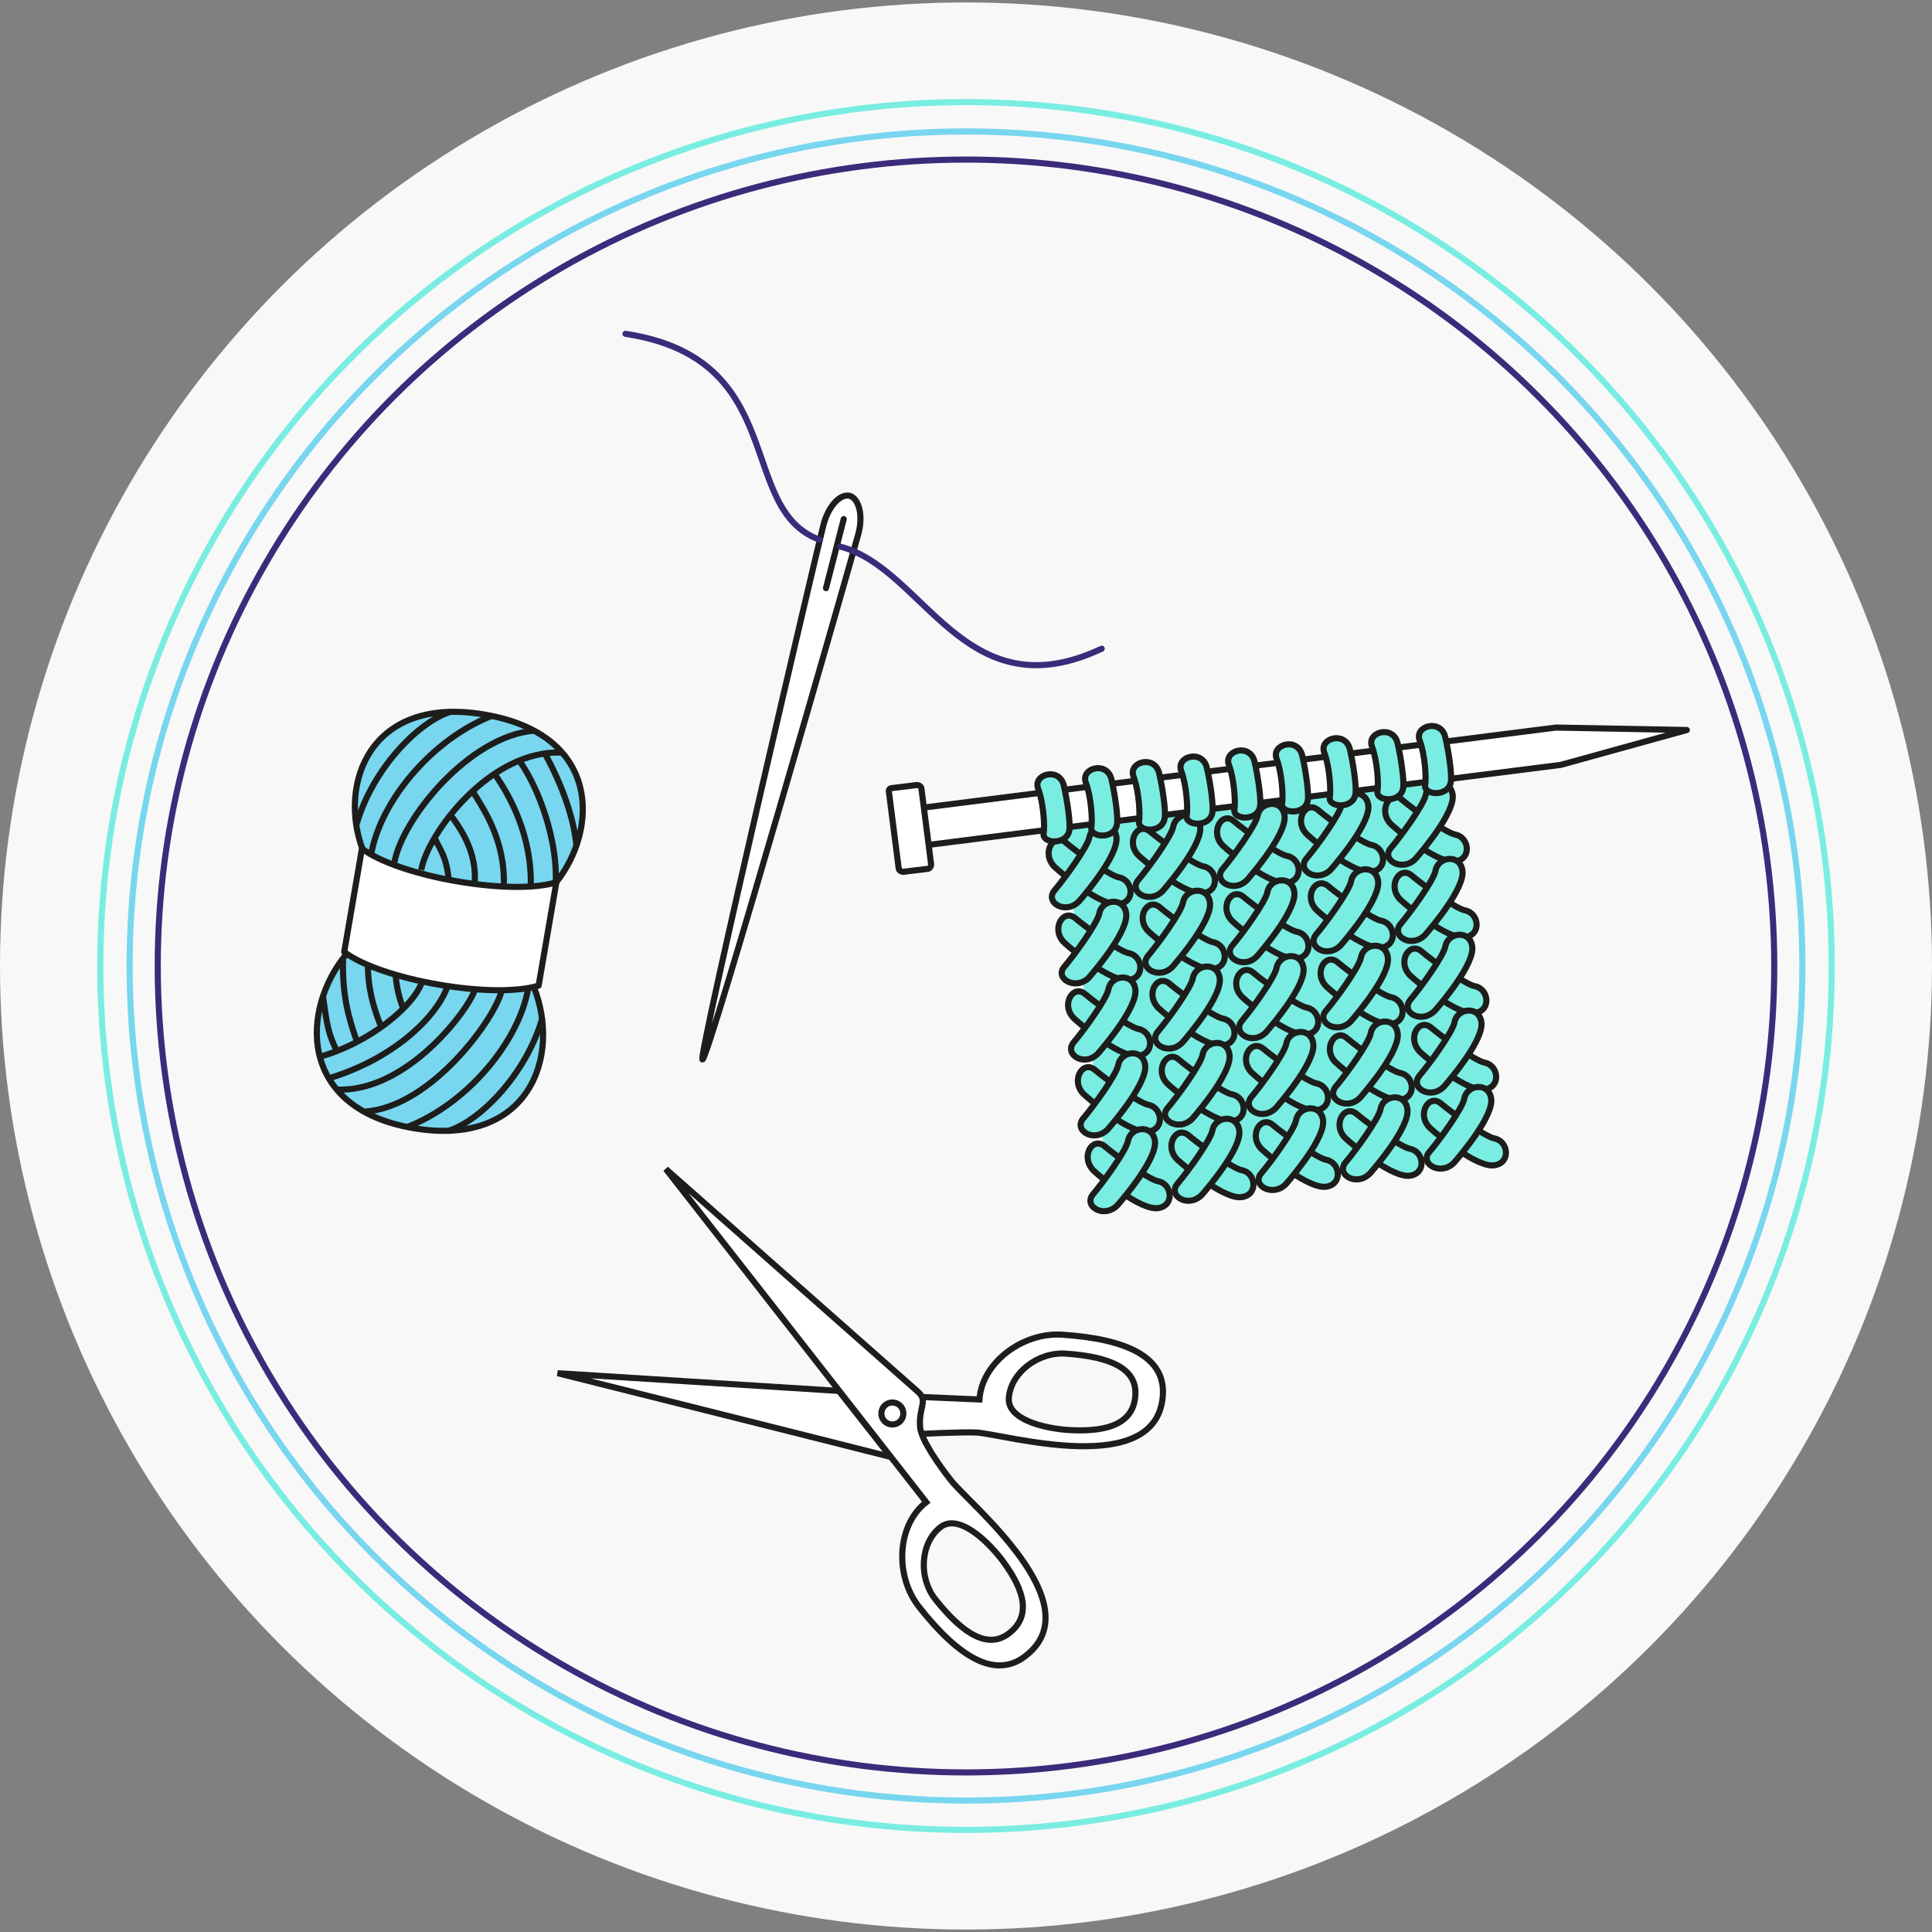 <?xml version="1.0" encoding="utf-8"?>
<!-- Generator: Adobe Illustrator 21.1.0, SVG Export Plug-In . SVG Version: 6.00 Build 0)  -->
<svg version="1.1" id="Calque_1" xmlns="http://www.w3.org/2000/svg" xmlns:xlink="http://www.w3.org/1999/xlink" x="0px" y="0px"
	 viewBox="0 0 316 316" style="enable-background:new 0 0 316 316;" xml:space="preserve">
<rect x="0" y="0" width="316" height="316" fill="#808080" stroke="none"/>
<style type="text/css">
	.st0{fill:#F8F8F8;}
	.st1{fill:none;stroke:#78D6EF;stroke-miterlimit:10;}
	.st2{fill:#7AEDE2;}
	.st3{fill:#FFFFFF;stroke:#1D1D1B;stroke-linejoin:round;stroke-miterlimit:10;}
	.st4{fill:#7AEDE2;stroke:#1D1D1B;stroke-linejoin:round;stroke-miterlimit:10;}
	.st5{fill:none;stroke:#3B2B7A;stroke-miterlimit:10;}
	.st6{fill:none;stroke:#7AEDE2;stroke-miterlimit:10;}
	.st7{fill:#FFFFFF;stroke:#1D1D1B;stroke-linecap:round;stroke-linejoin:round;stroke-miterlimit:10;}
	.st8{fill:none;stroke:#1D1D1B;stroke-linecap:round;stroke-miterlimit:10;}
	.st9{fill:none;stroke:#3B2B7A;stroke-linecap:round;stroke-miterlimit:10;}
	.st10{fill:#FFFFFF;stroke:#1D1D1B;stroke-linecap:round;stroke-miterlimit:10;}
	.st11{fill:#F8F8F8;stroke:#1D1D1B;stroke-linecap:round;stroke-miterlimit:10;}
	.st12{fill:#78D6EF;stroke:#1D1D1B;stroke-linejoin:round;stroke-miterlimit:10;}
	.st13{fill:none;stroke:#1D1D1B;stroke-linejoin:round;stroke-miterlimit:10;}
</style>
<g>
	<ellipse class="st0" cx="158" cy="158" rx="158" ry="157.6"/>
	<ellipse class="st1" cx="158" cy="158" rx="136.8" ry="136.5"/>
	<g>
		
			<rect x="177.4" y="130.7" transform="matrix(0.992 -0.126 0.126 0.992 -18.648 27.405)" class="st2" width="60.7" height="61.3"/>
		<g>
			<g>
				<polygon class="st3" points="151,132.1 254.5,119 275.9,119.4 255.3,125.1 151.8,138.2 				"/>
				<path class="st3" d="M145.9,128.9l4.1-0.5c0.3,0,0.6,0.2,0.7,0.5l1.6,12.5c0,0.3-0.2,0.6-0.5,0.7l-4.1,0.5
					c-0.3,0-0.6-0.2-0.7-0.5l-1.6-12.5C145.3,129.2,145.5,128.9,145.9,128.9z"/>
			</g>
			<path class="st4" d="M174.3,137.8c2,1.7,7.2,5.4,8.7,5.7c2.3,0.4,2.8,4,0,4.4c-2.8,0.4-9.1-4.8-10.5-6.1
				C170.2,139.5,172.4,136.1,174.3,137.8z"/>
			<path class="st4" d="M172.5,145.6c1.7-2,5.4-7.1,5.7-8.7c0.4-2.3,4-2.8,4.4,0c0.4,2.8-4.8,9-6.1,10.5
				C174.3,149.7,170.8,147.6,172.5,145.6z"/>
			<path class="st4" d="M188.1,136c2,1.7,7.2,5.4,8.7,5.7c2.3,0.4,2.8,4,0,4.4c-2.8,0.4-9.1-4.8-10.5-6.1
				C184,137.8,186.1,134.3,188.1,136z"/>
			<path class="st4" d="M186.2,143.9c1.7-2,5.4-7.1,5.7-8.7c0.4-2.3,4-2.8,4.4,0c0.4,2.8-4.8,9-6.1,10.5
				C188,148,184.5,145.9,186.2,143.9z"/>
			<path class="st4" d="M201.8,134.3c2,1.7,7.2,5.4,8.7,5.7c2.3,0.4,2.8,4,0,4.4c-2.8,0.4-9.1-4.8-10.5-6.1
				C197.8,136.1,199.9,132.6,201.8,134.3z"/>
			<path class="st4" d="M200,142.1c1.7-2,5.4-7.1,5.7-8.7c0.4-2.3,4-2.8,4.4,0s-4.8,9-6.1,10.5C201.8,146.2,198.3,144.1,200,142.1z"
				/>
			<path class="st4" d="M215.6,132.5c2,1.7,7.2,5.4,8.7,5.7c2.3,0.4,2.8,4,0,4.4c-2.8,0.4-9.1-4.8-10.5-6.1
				C211.5,134.3,213.6,130.8,215.6,132.5z"/>
			<path class="st4" d="M213.7,140.4c1.7-2,5.4-7.1,5.7-8.7c0.4-2.3,4-2.8,4.4,0c0.4,2.8-4.8,9-6.1,10.5
				C215.5,144.5,212,142.4,213.7,140.4z"/>
			<path class="st4" d="M229.3,130.8c2,1.7,7.2,5.4,8.7,5.7c2.3,0.4,2.8,4,0,4.4c-2.8,0.4-9.1-4.8-10.5-6.1
				C225.3,132.6,227.4,129.1,229.3,130.8z"/>
			<path class="st4" d="M227.5,138.7c1.7-2,5.4-7.1,5.7-8.7c0.4-2.3,4-2.8,4.4,0c0.4,2.8-4.8,9-6.1,10.5
				C229.3,142.7,225.8,140.6,227.5,138.7z"/>
			<path class="st4" d="M175.9,150.2c2,1.7,7.2,5.4,8.7,5.7c2.3,0.4,2.8,4,0,4.4c-2.8,0.4-9.1-4.8-10.5-6.1
				C171.8,152,173.9,148.5,175.9,150.2z"/>
			<path class="st4" d="M174.1,158.1c1.7-2,5.4-7.1,5.7-8.7c0.4-2.3,4-2.8,4.4,0c0.4,2.8-4.8,9-6.1,10.5
				C175.9,162.1,172.4,160,174.1,158.1z"/>
			<path class="st4" d="M189.7,148.4c2,1.7,7.2,5.4,8.7,5.7c2.3,0.4,2.8,4,0,4.4s-9.1-4.8-10.5-6.1
				C185.6,150.2,187.7,146.7,189.7,148.4z"/>
			<path class="st4" d="M187.8,156.3c1.7-2,5.4-7.1,5.7-8.7c0.4-2.3,4-2.8,4.4,0c0.4,2.8-4.8,9-6.1,10.5
				C189.6,160.4,186.1,158.3,187.8,156.3z"/>
			<path class="st4" d="M203.4,146.7c2,1.7,7.2,5.4,8.7,5.7c2.3,0.4,2.8,4,0,4.4c-2.8,0.4-9.1-4.8-10.5-6.1
				C199.3,148.5,201.4,145,203.4,146.7z"/>
			<path class="st4" d="M201.6,154.6c1.7-2,5.4-7.1,5.7-8.7c0.4-2.3,4-2.8,4.4,0s-4.8,9-6.1,10.5
				C203.4,158.7,199.9,156.5,201.6,154.6z"/>
			<path class="st4" d="M217.2,144.9c2,1.7,7.2,5.4,8.7,5.7c2.3,0.4,2.8,4,0,4.4s-9.1-4.8-10.5-6.1
				C213.1,146.7,215.2,143.3,217.2,144.9z"/>
			<path class="st4" d="M215.3,152.8c1.7-2,5.4-7.1,5.7-8.7c0.4-2.3,4-2.8,4.4,0c0.4,2.8-4.8,9-6.1,10.5
				C217.1,156.9,213.6,154.8,215.3,152.8z"/>
			<path class="st4" d="M230.9,143.2c2,1.7,7.2,5.4,8.7,5.7c2.3,0.4,2.8,4,0,4.4c-2.8,0.4-9.1-4.8-10.5-6.1
				C226.8,145,228.9,141.5,230.9,143.2z"/>
			<path class="st4" d="M229.1,151.1c1.7-2,5.4-7.1,5.7-8.7c0.4-2.3,4-2.8,4.4,0s-4.8,9-6.1,10.5
				C230.9,155.2,227.4,153.1,229.1,151.1z"/>
			<path class="st4" d="M177.5,162.6c2,1.7,7.2,5.4,8.7,5.7c2.3,0.4,2.8,4,0,4.4c-2.8,0.4-9.1-4.8-10.5-6.1
				C173.4,164.4,175.5,160.9,177.5,162.6z"/>
			<path class="st4" d="M175.6,170.5c1.7-2,5.4-7.1,5.7-8.7c0.4-2.3,4-2.8,4.4,0c0.4,2.8-4.8,9-6.1,10.5
				C177.4,174.6,174,172.5,175.6,170.5z"/>
			<path class="st4" d="M191.3,160.9c2,1.7,7.2,5.4,8.7,5.7c2.3,0.4,2.8,4,0,4.4c-2.8,0.4-9.1-4.8-10.5-6.1
				C187.2,162.6,189.3,159.2,191.3,160.9z"/>
			<path class="st4" d="M189.4,168.7c1.7-2,5.4-7.1,5.7-8.7c0.4-2.3,4-2.8,4.4,0c0.4,2.8-4.8,9-6.1,10.5
				C191.2,172.8,187.7,170.7,189.4,168.7z"/>
			<path class="st4" d="M205,159.1c2,1.7,7.2,5.4,8.7,5.7c2.3,0.4,2.8,4,0,4.4c-2.8,0.4-9.1-4.8-10.5-6.1
				C200.9,160.9,203,157.4,205,159.1z"/>
			<path class="st4" d="M203.1,167c1.7-2,5.4-7.1,5.7-8.7c0.4-2.3,4-2.8,4.4,0c0.4,2.8-4.8,9-6.1,10.5
				C204.9,171.1,201.5,169,203.1,167z"/>
			<path class="st4" d="M218.8,157.4c2,1.7,7.2,5.4,8.7,5.7c2.3,0.4,2.8,4,0,4.4c-2.8,0.4-9.1-4.8-10.5-6.1
				C214.7,159.2,216.8,155.7,218.8,157.4z"/>
			<path class="st4" d="M216.9,165.3c1.7-2,5.4-7.1,5.7-8.7c0.4-2.3,4-2.8,4.4,0c0.4,2.8-4.8,9-6.1,10.5
				C218.7,169.3,215.2,167.2,216.9,165.3z"/>
			<path class="st4" d="M232.5,155.6c2,1.7,7.2,5.4,8.7,5.7c2.3,0.4,2.8,4,0,4.4c-2.8,0.4-9.1-4.8-10.5-6.1
				C228.4,157.4,230.5,153.9,232.5,155.6z"/>
			<path class="st4" d="M230.7,163.5c1.7-2,5.4-7.1,5.7-8.7c0.4-2.3,4-2.8,4.4,0c0.4,2.8-4.8,9-6.1,10.5
				C232.4,167.6,229,165.5,230.7,163.5z"/>
			<path class="st4" d="M179.1,175c2,1.7,7.2,5.4,8.7,5.7c2.3,0.4,2.8,4,0,4.4s-9.1-4.8-10.5-6.1C175,176.8,177.1,173.3,179.1,175z"
				/>
			<path class="st4" d="M177.2,182.9c1.7-2,5.4-7.1,5.7-8.7c0.4-2.3,4-2.8,4.4,0c0.4,2.8-4.8,9-6.1,10.5
				C179,187,175.5,184.9,177.2,182.9z"/>
			<path class="st4" d="M192.8,173.3c2,1.7,7.2,5.4,8.7,5.7c2.3,0.4,2.8,4,0,4.4c-2.8,0.4-9.1-4.8-10.5-6.1
				C188.7,175.1,190.9,171.6,192.8,173.3z"/>
			<path class="st4" d="M191,181.2c1.7-2,5.4-7.1,5.7-8.7c0.4-2.3,4-2.8,4.4,0c0.4,2.8-4.8,9-6.1,10.5
				C192.8,185.2,189.3,183.1,191,181.2z"/>
			<path class="st4" d="M206.6,171.5c2,1.7,7.2,5.4,8.7,5.7c2.3,0.4,2.8,4,0,4.4s-9.1-4.8-10.5-6.1
				C202.5,173.3,204.6,169.9,206.6,171.5z"/>
			<path class="st4" d="M204.7,179.4c1.7-2,5.4-7.1,5.7-8.7c0.4-2.3,4-2.8,4.4,0c0.4,2.8-4.8,9-6.1,10.5
				C206.5,183.5,203,181.4,204.7,179.4z"/>
			<path class="st4" d="M220.3,169.8c2,1.7,7.2,5.4,8.7,5.7c2.3,0.4,2.8,4,0,4.4c-2.8,0.4-9.1-4.8-10.5-6.1
				C216.2,171.6,218.4,168.1,220.3,169.8z"/>
			<path class="st4" d="M218.5,177.7c1.7-2,5.4-7.1,5.7-8.7c0.4-2.3,4-2.8,4.4,0c0.4,2.8-4.8,9-6.1,10.5
				C220.3,181.8,216.8,179.7,218.5,177.7z"/>
			<path class="st4" d="M234.1,168.1c2,1.7,7.2,5.4,8.7,5.7c2.3,0.4,2.8,4,0,4.4s-9.1-4.8-10.5-6.1
				C230,169.8,232.1,166.4,234.1,168.1z"/>
			<path class="st4" d="M232.2,175.9c1.7-2,5.4-7.1,5.7-8.7c0.4-2.3,4-2.8,4.4,0s-4.8,9-6.1,10.5C234,180,230.5,177.9,232.2,175.9z"
				/>
			<path class="st4" d="M180.7,187.5c2,1.7,7.2,5.4,8.7,5.7c2.3,0.4,2.8,4,0,4.4c-2.8,0.4-9.1-4.8-10.5-6.1
				C176.6,189.2,178.7,185.8,180.7,187.5z"/>
			<path class="st4" d="M178.8,195.3c1.7-2,5.4-7.1,5.7-8.7c0.4-2.3,4-2.8,4.4,0c0.4,2.8-4.8,9-6.1,10.5
				C180.6,199.4,177.1,197.3,178.8,195.3z"/>
			<path class="st4" d="M194.4,185.7c2,1.7,7.2,5.4,8.7,5.7c2.3,0.4,2.8,4,0,4.4c-2.8,0.4-9.1-4.8-10.5-6.1
				C190.3,187.5,192.4,184,194.4,185.7z"/>
			<path class="st4" d="M192.6,193.6c1.7-2,5.4-7.1,5.7-8.7c0.4-2.3,4-2.8,4.4,0c0.4,2.8-4.8,9-6.1,10.5
				C194.4,197.7,190.9,195.6,192.6,193.6z"/>
			<path class="st4" d="M208.2,184c2,1.7,7.2,5.4,8.7,5.7c2.3,0.4,2.8,4,0,4.4c-2.8,0.4-9.1-4.8-10.5-6.1
				C204.1,185.8,206.2,182.3,208.2,184z"/>
			<path class="st4" d="M206.3,191.9c1.7-2,5.4-7.1,5.7-8.7c0.4-2.3,4-2.8,4.4,0c0.4,2.8-4.8,9-6.1,10.5
				C208.1,195.9,204.6,193.8,206.3,191.9z"/>
			<path class="st4" d="M221.9,182.2c2,1.7,7.2,5.4,8.7,5.7c2.3,0.4,2.8,4,0,4.4c-2.8,0.4-9.1-4.8-10.5-6.1
				C217.8,184,219.9,180.5,221.9,182.2z"/>
			<path class="st4" d="M220.1,190.1c1.7-2,5.4-7.1,5.7-8.7c0.4-2.3,4-2.8,4.4,0c0.4,2.8-4.8,9-6.1,10.5
				C221.9,194.2,218.4,192.1,220.1,190.1z"/>
			<path class="st4" d="M235.7,180.5c2,1.7,7.2,5.4,8.7,5.7c2.3,0.4,2.8,4,0,4.4c-2.8,0.4-9.1-4.8-10.5-6.1
				C231.6,182.3,233.7,178.8,235.7,180.5z"/>
			<path class="st4" d="M233.8,188.4c1.7-2,5.4-7.1,5.7-8.7c0.4-2.3,4-2.8,4.4,0s-4.8,9-6.1,10.5
				C235.6,192.4,232.1,190.3,233.8,188.4z"/>
			<path class="st4" d="M170.7,136.3c0.2-1.1,0-4.9-0.9-7.3c-0.9-2.4,3.5-3.6,4.2-0.5c0.6,2.6,1.1,6.2,0.9,7.3
				C174.5,138.3,170.4,138,170.7,136.3z"/>
			<path class="st4" d="M178.5,135.3c0.2-1.1,0-4.9-0.9-7.3c-0.9-2.4,3.5-3.6,4.2-0.5c0.6,2.6,1.1,6.2,0.9,7.3
				C182.3,137.4,178.2,137,178.5,135.3z"/>
			<path class="st4" d="M186.3,134.3c0.2-1.1,0-4.9-0.9-7.3c-0.9-2.4,3.5-3.6,4.2-0.5c0.6,2.6,1.1,6.2,0.9,7.3
				C190.1,136.4,186,136.1,186.3,134.3z"/>
			<path class="st4" d="M194.1,133.4c0.2-1.1,0-4.9-0.9-7.3c-0.9-2.4,3.5-3.6,4.2-0.5c0.6,2.6,1.1,6.2,0.9,7.3
				C197.9,135.4,193.8,135.1,194.1,133.4z"/>
			<path class="st4" d="M201.9,132.4c0.2-1.1,0-4.9-0.9-7.3c-0.9-2.4,3.5-3.6,4.2-0.5c0.6,2.6,1.1,6.2,0.9,7.3
				C205.7,134.4,201.6,134.1,201.9,132.4z"/>
			<path class="st4" d="M209.7,131.4c0.2-1.1,0-4.9-0.9-7.3c-0.9-2.4,3.5-3.6,4.2-0.5c0.6,2.6,1.1,6.2,0.9,7.3
				C213.5,133.4,209.4,133.1,209.7,131.4z"/>
			<path class="st4" d="M217.5,130.4c0.2-1.1,0-4.9-0.9-7.3c-0.9-2.4,3.5-3.6,4.2-0.5c0.6,2.6,1.1,6.2,0.9,7.3
				C221.3,132.4,217.2,132.1,217.5,130.4z"/>
			<path class="st4" d="M225.3,129.4c0.2-1.1,0-4.9-0.9-7.3c-0.9-2.4,3.5-3.6,4.2-0.5c0.6,2.6,1.1,6.2,0.9,7.3
				C229.1,131.4,225,131.1,225.3,129.4z"/>
			<path class="st4" d="M233.1,128.4c0.2-1.1,0-4.9-0.9-7.3c-0.9-2.4,3.5-3.6,4.2-0.5c0.6,2.6,1.1,6.2,0.9,7.3
				C236.9,130.4,232.8,130.1,233.1,128.4z"/>
		</g>
	</g>
	<ellipse class="st5" cx="158" cy="158" rx="132.2" ry="131.9"/>
	<ellipse class="st6" cx="158" cy="158" rx="141.6" ry="141.3"/>
	<g>
		<path class="st7" d="M140.4,87.3c-0.8,3-24.6,86.2-25.5,86c-0.8-0.2,19-84.5,19.8-87.5s2.7-5.1,4.3-4.7
			C140.5,81.6,141.2,84.3,140.4,87.3z"/>
		<line class="st8" x1="138" y1="84.9" x2="135.1" y2="96.2"/>
		<path class="st9" d="M137.4,89.4c13.8,3.5,20.3,27.3,42.8,16.7"/>
		<path class="st9" d="M134.1,88.3c-13.8-5-4.8-29.6-31.8-33.7"/>
	</g>
	<g>
		<path class="st10" d="M148.6,228.4l11.6,0.5c0.4-6,7-11,13.5-10.6c10.7,0.7,16.9,3.7,16.5,9.9c-0.9,13.8-25.8,6.4-30.5,6.1
			c-2.1-0.1-9.5,0.2-11.8,0.4L148.6,228.4z"/>
		<path class="st10" d="M137.2,227.5l-46-2.9c0,0,44.7,11.2,54.5,13.7L137.2,227.5z"/>
		<path class="st11" d="M165,228.7c0.3-4.2,4.8-7.6,9.3-7.3c7.4,0.5,11.7,2.5,11.4,6.8c-0.3,5.2-5.6,6-10.9,5.7
			C170.5,233.6,164.8,232.1,165,228.7z"/>
		<path class="st10" d="M108.9,191.2l42.6,54.5c-4.8,3.7-5.2,12-1.2,17.1c6.6,8.4,12.6,11.9,17.5,8c10.9-8.5-9.2-24.8-12.2-28.6
			c-2-2.5-4.9-6.7-5.1-8.7c-0.3-3.4,1.4-4.3-0.4-5.9S108.9,191.2,108.9,191.2z"/>
		<path class="st11" d="M153.8,249.8c-3.3,2.6-3.6,8.3-0.8,11.8c4.6,5.8,8.7,8.2,12.1,5.5c4.1-3.2,1.8-8-1.4-12.2
			C161,251.5,156.6,247.6,153.8,249.8z"/>
		
			<ellipse transform="matrix(0.998 -6.899370e-02 6.899370e-02 0.998 -15.597 10.62)" class="st8" cx="145.9" cy="231.1" rx="1.8" ry="1.8"/>
	</g>
	<g>
		<g>
			<path class="st12" d="M90.9,144.4c7-8.7,7.4-24.2-11.5-27.5s-24.1,11.3-20.1,22L56.7,156c-7.5,9-8.1,25.2,10.8,28.5
				s24.4-11.6,19.8-23.1L90.9,144.4c0.3-6.8-2.6-15.2-5.9-19.9"/>
			<path class="st13" d="M68.9,142.3c1-5.9,11.3-19.8,23.1-19.2"/>
			<path class="st13" d="M64.5,141.1c1.2-7,12.1-20.7,22.9-21.6"/>
			<path class="st13" d="M60.7,139.8c1.5-8.8,10-18.9,19.7-22.7"/>
			<path class="st13" d="M58.3,134.9c2.6-9.2,10.3-17,15.5-18.5"/>
			<path class="st13" d="M71.1,137.1c1,2.1,1.9,3,2.3,6.8"/>
			<path class="st13" d="M73.7,133.3c1.3,1.8,4.5,6,3.9,11.4"/>
			<path class="st13" d="M77.3,129.4c1.7,2.8,5.4,8,5.1,15.6"/>
			<path class="st13" d="M80.9,126.6c2.5,3.5,6.2,10.3,5.9,18.5"/>
			<path class="st13" d="M89.1,123.2c2.9,5.3,4.8,10.7,5.2,15.3"/>
			<path class="st13" d="M77.7,161.7c-0.5,2.7-10.9,17.1-22.7,16.5"/>
			<path class="st13" d="M82.1,161.8c-0.8,4.4-11.4,19.2-22.3,20"/>
			<path class="st13" d="M86.4,161.6c-1.5,8.8-10,18.9-19.7,22.7"/>
			<path class="st13" d="M88.7,166.5c-2.6,9.2-10.3,17-15.5,18.5"/>
			<path class="st13" d="M66,165.1c-0.7-1.8-1.2-3.8-1.3-5.9"/>
			<path class="st13" d="M62.2,167.6c-1.2-3-2.1-6.4-2-9.9"/>
			<path class="st13" d="M58.4,170.4c-1.4-3.9-2.4-7.5-2.3-13.4"/>
			<path class="st13" d="M55.1,171.9c-1.4-2.8-1.6-4.1-2.3-9.1"/>
			<path class="st13" d="M73.3,161c-1.4,4.7-8.3,12-19.6,15.4"/>
			<path class="st13" d="M69.1,160.3c-1,3.9-8.5,10.3-17,12.6"/>
		</g>
		<path class="st3" d="M88.1,161.2c-7.3,2.3-25.8-0.9-31.8-5.5l2.9-16.9c6.1,4.6,24.6,7.8,31.8,5.5L88.1,161.2z"/>
	</g>
</g>
</svg>
